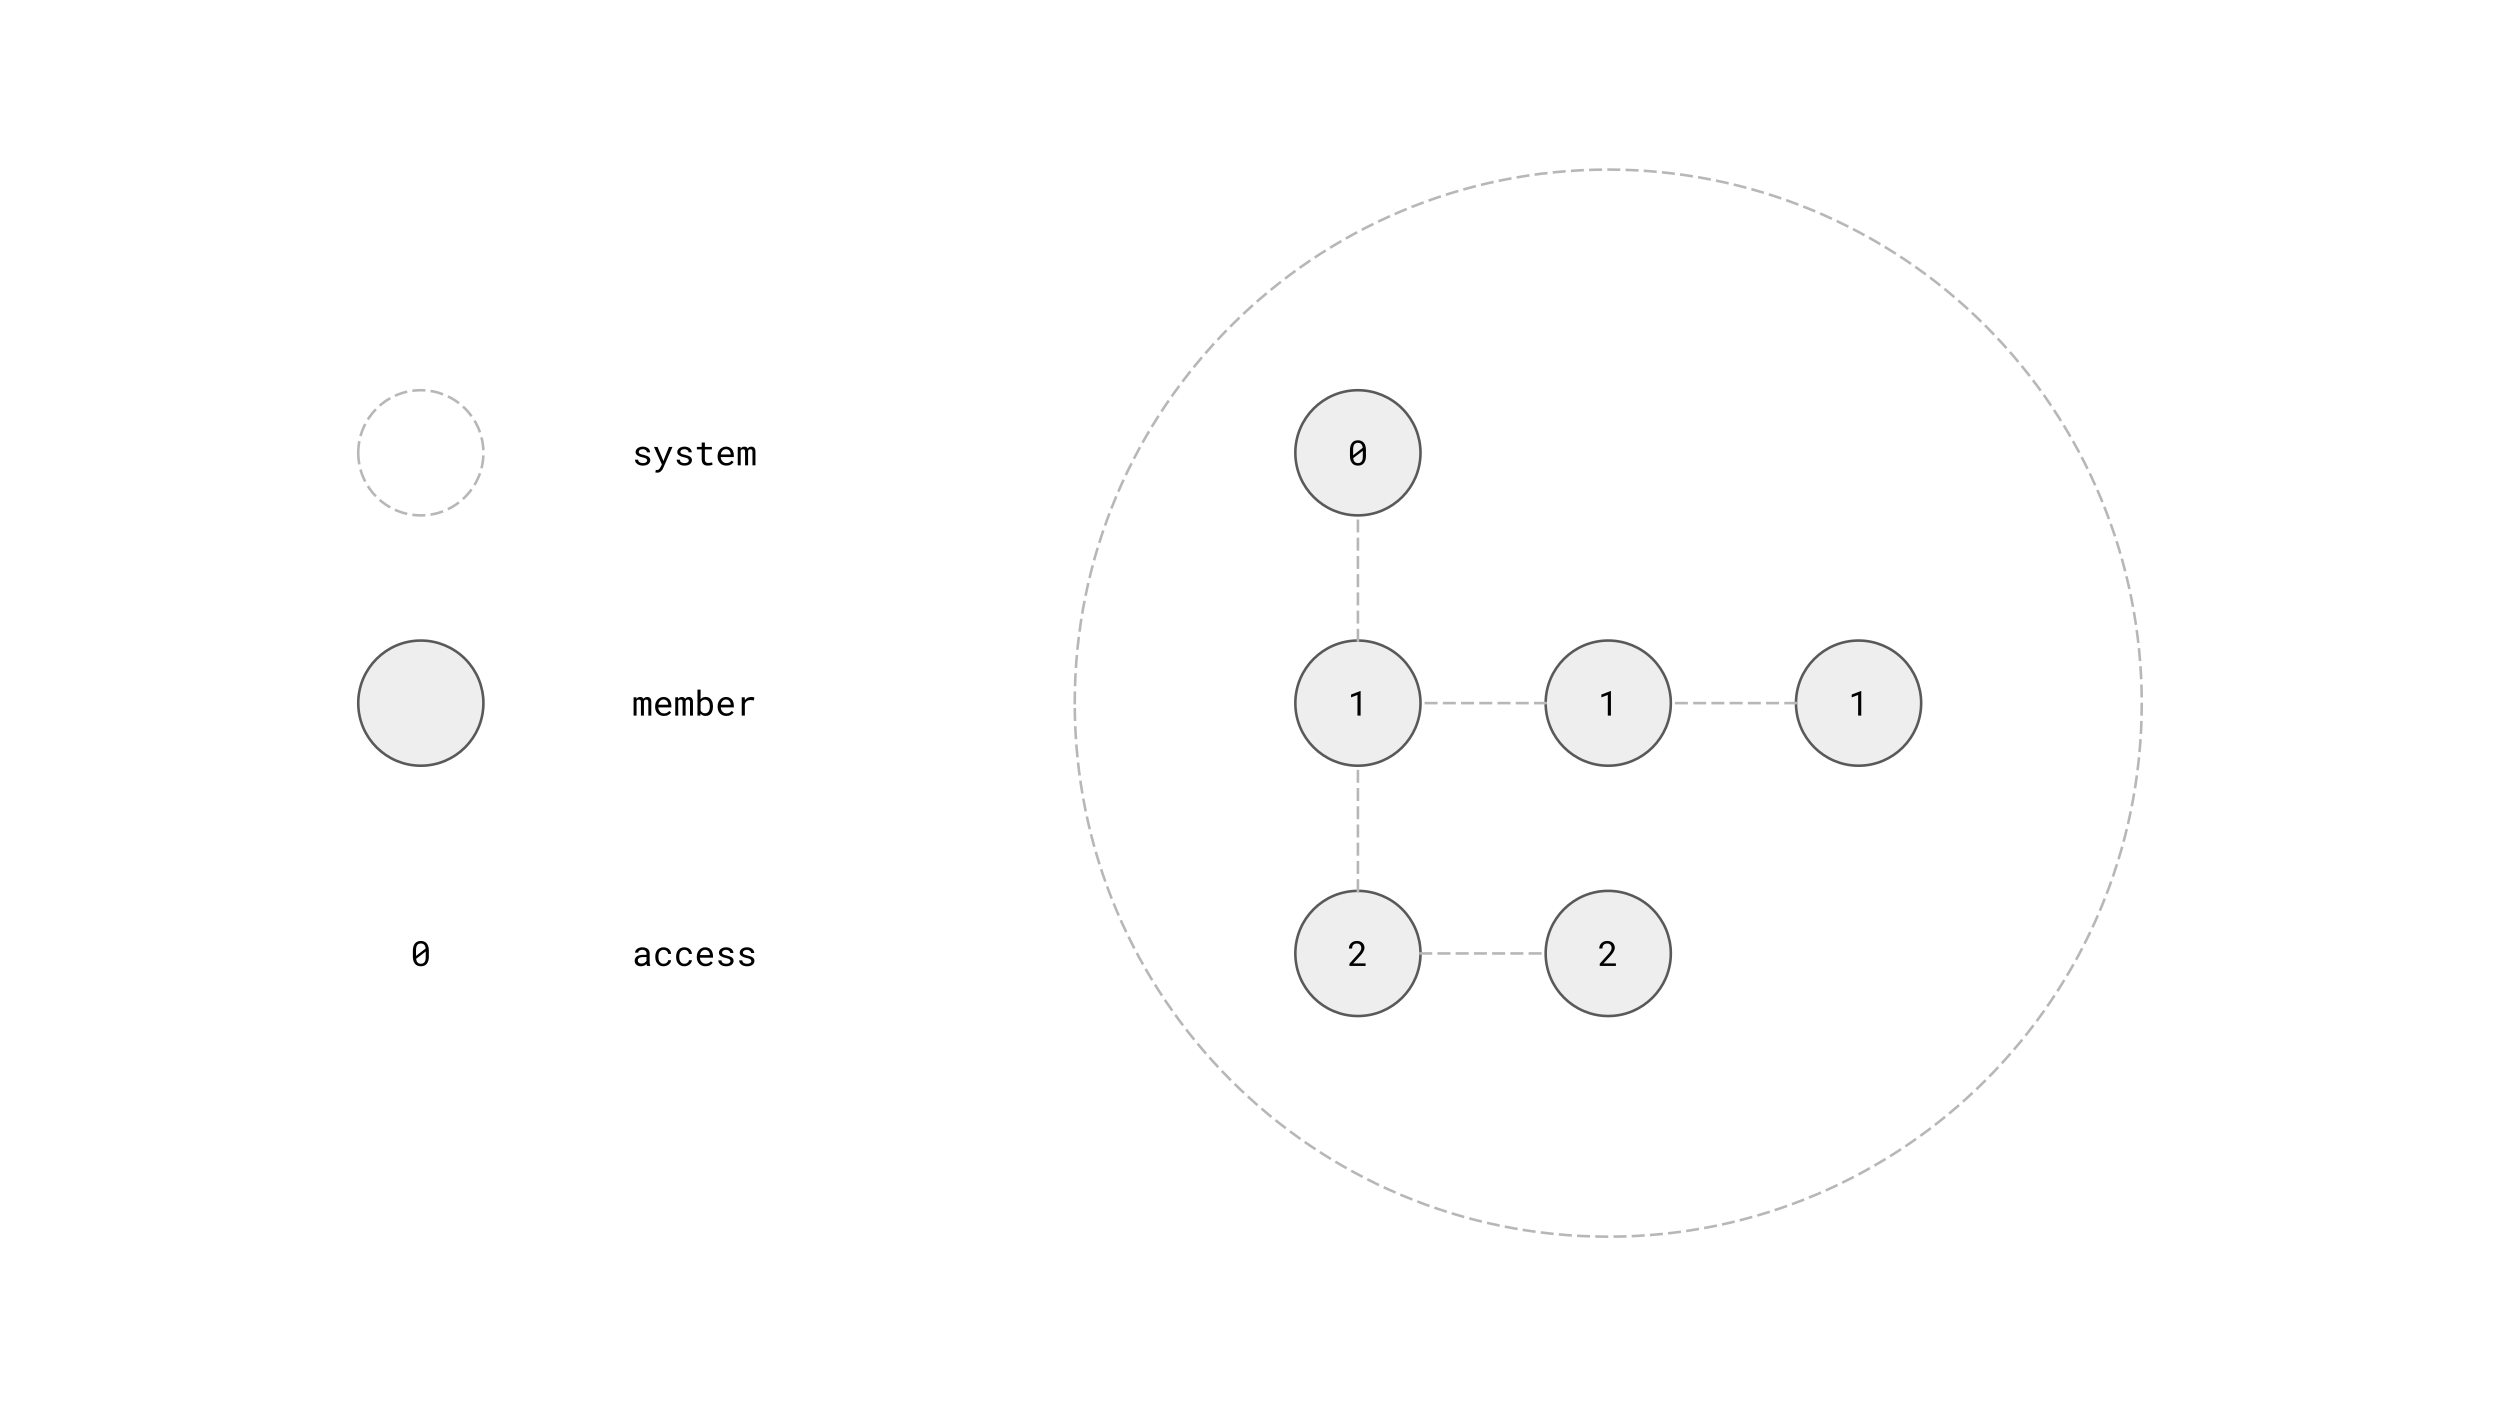 <svg version="1.1" viewBox="0.0 0.0 960.0 540.0" fill="none" stroke="none" stroke-linecap="square" stroke-miterlimit="10" xmlns:xlink="http://www.w3.org/1999/xlink" xmlns="http://www.w3.org/2000/svg"><rect x="0.0" y="0.0" width="960.0" height="540.0" fill="#808080" stroke="none"/><clipPath id="g27f220bd04c_0_0.0"><path d="m0 0l960.0 0l0 540.0l-960.0 0l0 -540.0z" clip-rule="nonzero"/></clipPath><g clip-path="url(#g27f220bd04c_0_0.0)"><path fill="#ffffff" d="m0 0l960.0 0l0 540.0l-960.0 0z" fill-rule="evenodd"/><path fill="#000000" fill-opacity="0.0" d="m412.701 270.0l0 0c0 -113.153 91.722 -204.882 204.866 -204.882l0 0c54.334 0 106.442 21.586 144.862 60.009c38.42 38.423 60.004 90.535 60.004 144.873l0 0c0 113.153 -91.722 204.882 -204.866 204.882l0 0c-113.144 0 -204.866 -91.729 -204.866 -204.882z" fill-rule="evenodd"/><path stroke="#b7b7b7" stroke-width="1.0" stroke-linejoin="round" stroke-linecap="butt" stroke-dasharray="4.0,3.0" d="m412.701 270.0l0 0c0 -113.153 91.722 -204.882 204.866 -204.882l0 0c54.334 0 106.442 21.586 144.862 60.009c38.42 38.423 60.004 90.535 60.004 144.873l0 0c0 113.153 -91.722 204.882 -204.866 204.882l0 0c-113.144 0 -204.866 -91.729 -204.866 -204.882z" fill-rule="evenodd"/><path fill="#eeeeee" d="m497.409 173.874l0 0c0 -13.272 10.759 -24.031 24.031 -24.031l0 0c6.374 0 12.486 2.532 16.993 7.039c4.507 4.507 7.039 10.619 7.039 16.993l0 0c0 13.272 -10.759 24.032 -24.031 24.032l0 0c-13.272 0 -24.031 -10.759 -24.031 -24.032z" fill-rule="evenodd"/><path stroke="#595959" stroke-width="1.0" stroke-linejoin="round" stroke-linecap="butt" d="m497.409 173.874l0 0c0 -13.272 10.759 -24.031 24.031 -24.031l0 0c6.374 0 12.486 2.532 16.993 7.039c4.507 4.507 7.039 10.619 7.039 16.993l0 0c0 13.272 -10.759 24.032 -24.031 24.032l0 0c-13.272 0 -24.031 -10.759 -24.031 -24.032z" fill-rule="evenodd"/><path fill="#000000" d="m524.52 175.049l0 -2.219q0 -0.906 -0.203 -1.594q-0.203 -0.703 -0.594 -1.188q-0.406 -0.484 -0.984 -0.734q-0.562 -0.25 -1.281 -0.25q-0.734 0 -1.312 0.25q-0.562 0.25 -0.953 0.734q-0.391 0.484 -0.609 1.188q-0.203 0.688 -0.203 1.594l0 2.219q0 0.906 0.203 1.609q0.219 0.688 0.609 1.172q0.406 0.484 0.969 0.734q0.578 0.234 1.297 0.234q0.734 0 1.297 -0.234q0.578 -0.25 0.969 -0.734q0.391 -0.484 0.594 -1.172q0.203 -0.703 0.203 -1.609zm-4.922 -0.234q0 -0.172 0 -0.328q0 -0.172 0 -0.328l0 -1.594q0 -0.672 0.125 -1.172q0.141 -0.5 0.406 -0.828q0.234 -0.25 0.562 -0.375q0.328 -0.141 0.766 -0.141q0.422 0 0.734 0.125q0.328 0.125 0.547 0.375q0.234 0.234 0.359 0.594q0.141 0.359 0.188 0.828l-3.688 2.844zm3.719 0.484q0 0.703 -0.141 1.219q-0.141 0.516 -0.438 0.828q-0.234 0.234 -0.547 0.359q-0.312 0.125 -0.734 0.125q-0.391 0 -0.703 -0.109q-0.312 -0.125 -0.531 -0.344q-0.234 -0.234 -0.391 -0.594q-0.141 -0.359 -0.203 -0.844l3.688 -2.812q0 0.188 0 0.469q0 0.266 0 0.359l0 1.344z" fill-rule="nonzero"/><path fill="#eeeeee" d="m593.535 270.0l0 0c0 -13.272 10.759 -24.031 24.031 -24.031l0 0c6.374 0 12.486 2.532 16.993 7.039c4.507 4.507 7.039 10.619 7.039 16.993l0 0c0 13.272 -10.759 24.031 -24.031 24.031l0 0c-13.272 0 -24.031 -10.759 -24.031 -24.031z" fill-rule="evenodd"/><path stroke="#595959" stroke-width="1.0" stroke-linejoin="round" stroke-linecap="butt" d="m593.535 270.0l0 0c0 -13.272 10.759 -24.031 24.031 -24.031l0 0c6.374 0 12.486 2.532 16.993 7.039c4.507 4.507 7.039 10.619 7.039 16.993l0 0c0 13.272 -10.759 24.031 -24.031 24.031l0 0c-13.272 0 -24.031 -10.759 -24.031 -24.031z" fill-rule="evenodd"/><path fill="#000000" d="m618.599 274.8l0 -9.469l-0.094 0l-3.578 1.375l0 1.094l2.469 -0.938l0 7.938l1.203 0z" fill-rule="nonzero"/><path fill="#eeeeee" d="m497.409 270.0l0 0c0 -13.272 10.759 -24.031 24.031 -24.031l0 0c6.374 0 12.486 2.532 16.993 7.039c4.507 4.507 7.039 10.619 7.039 16.993l0 0c0 13.272 -10.759 24.031 -24.031 24.031l0 0c-13.272 0 -24.031 -10.759 -24.031 -24.031z" fill-rule="evenodd"/><path stroke="#595959" stroke-width="1.0" stroke-linejoin="round" stroke-linecap="butt" d="m497.409 270.0l0 0c0 -13.272 10.759 -24.031 24.031 -24.031l0 0c6.374 0 12.486 2.532 16.993 7.039c4.507 4.507 7.039 10.619 7.039 16.993l0 0c0 13.272 -10.759 24.031 -24.031 24.031l0 0c-13.272 0 -24.031 -10.759 -24.031 -24.031z" fill-rule="evenodd"/><path fill="#000000" d="m522.473 274.8l0 -9.469l-0.094 0l-3.578 1.375l0 1.094l2.469 -0.938l0 7.938l1.203 0z" fill-rule="nonzero"/><path fill="#eeeeee" d="m497.409 366.126l0 0c0 -13.272 10.759 -24.031 24.031 -24.031l0 0c6.374 0 12.486 2.532 16.993 7.039c4.507 4.507 7.039 10.619 7.039 16.993l0 0c0 13.272 -10.759 24.031 -24.031 24.031l0 0c-13.272 0 -24.031 -10.759 -24.031 -24.031z" fill-rule="evenodd"/><path stroke="#595959" stroke-width="1.0" stroke-linejoin="round" stroke-linecap="butt" d="m497.409 366.126l0 0c0 -13.272 10.759 -24.031 24.031 -24.031l0 0c6.374 0 12.486 2.532 16.993 7.039c4.507 4.507 7.039 10.619 7.039 16.993l0 0c0 13.272 -10.759 24.031 -24.031 24.031l0 0c-13.272 0 -24.031 -10.759 -24.031 -24.031z" fill-rule="evenodd"/><path fill="#000000" d="m524.379 370.926l0 -0.984l-4.75 0l2.547 -2.75q0.359 -0.391 0.672 -0.781q0.328 -0.406 0.578 -0.812q0.234 -0.406 0.375 -0.812q0.156 -0.406 0.156 -0.828q0 -0.578 -0.203 -1.047q-0.203 -0.484 -0.578 -0.844q-0.359 -0.344 -0.906 -0.547q-0.531 -0.203 -1.203 -0.203q-0.734 0 -1.312 0.234q-0.562 0.234 -0.953 0.641q-0.391 0.391 -0.609 0.922q-0.203 0.531 -0.203 1.125l1.219 0q0 -0.438 0.109 -0.797q0.109 -0.359 0.344 -0.609q0.234 -0.25 0.578 -0.375q0.359 -0.141 0.828 -0.141q0.391 0 0.703 0.141q0.312 0.125 0.531 0.344q0.203 0.234 0.312 0.547q0.125 0.297 0.125 0.656q0 0.281 -0.078 0.562q-0.062 0.266 -0.234 0.562q-0.172 0.297 -0.453 0.656q-0.281 0.359 -0.688 0.828l-3.109 3.453l0 0.859l6.203 0z" fill-rule="nonzero"/><path fill="#eeeeee" d="m593.535 366.126l0 0c0 -13.272 10.759 -24.031 24.031 -24.031l0 0c6.374 0 12.486 2.532 16.993 7.039c4.507 4.507 7.039 10.619 7.039 16.993l0 0c0 13.272 -10.759 24.031 -24.031 24.031l0 0c-13.272 0 -24.031 -10.759 -24.031 -24.031z" fill-rule="evenodd"/><path stroke="#595959" stroke-width="1.0" stroke-linejoin="round" stroke-linecap="butt" d="m593.535 366.126l0 0c0 -13.272 10.759 -24.031 24.031 -24.031l0 0c6.374 0 12.486 2.532 16.993 7.039c4.507 4.507 7.039 10.619 7.039 16.993l0 0c0 13.272 -10.759 24.031 -24.031 24.031l0 0c-13.272 0 -24.031 -10.759 -24.031 -24.031z" fill-rule="evenodd"/><path fill="#000000" d="m620.505 370.926l0 -0.984l-4.75 0l2.547 -2.75q0.359 -0.391 0.672 -0.781q0.328 -0.406 0.578 -0.812q0.234 -0.406 0.375 -0.812q0.156 -0.406 0.156 -0.828q0 -0.578 -0.203 -1.047q-0.203 -0.484 -0.578 -0.844q-0.359 -0.344 -0.906 -0.547q-0.531 -0.203 -1.203 -0.203q-0.734 0 -1.312 0.234q-0.562 0.234 -0.953 0.641q-0.391 0.391 -0.609 0.922q-0.203 0.531 -0.203 1.125l1.219 0q0 -0.438 0.109 -0.797q0.109 -0.359 0.344 -0.609q0.234 -0.25 0.578 -0.375q0.359 -0.141 0.828 -0.141q0.391 0 0.703 0.141q0.312 0.125 0.531 0.344q0.203 0.234 0.312 0.547q0.125 0.297 0.125 0.656q0 0.281 -0.078 0.562q-0.062 0.266 -0.234 0.562q-0.172 0.297 -0.453 0.656q-0.281 0.359 -0.688 0.828l-3.109 3.453l0 0.859l6.203 0z" fill-rule="nonzero"/><path fill="#eeeeee" d="m689.661 270.0l0 0c0 -13.272 10.759 -24.031 24.031 -24.031l0 0c6.374 0 12.486 2.532 16.993 7.039c4.507 4.507 7.039 10.619 7.039 16.993l0 0c0 13.272 -10.759 24.031 -24.031 24.031l0 0c-13.272 0 -24.031 -10.759 -24.031 -24.031z" fill-rule="evenodd"/><path stroke="#595959" stroke-width="1.0" stroke-linejoin="round" stroke-linecap="butt" d="m689.661 270.0l0 0c0 -13.272 10.759 -24.031 24.031 -24.031l0 0c6.374 0 12.486 2.532 16.993 7.039c4.507 4.507 7.039 10.619 7.039 16.993l0 0c0 13.272 -10.759 24.031 -24.031 24.031l0 0c-13.272 0 -24.031 -10.759 -24.031 -24.031z" fill-rule="evenodd"/><path fill="#000000" d="m714.725 274.8l0 -9.469l-0.094 0l-3.578 1.375l0 1.094l2.469 -0.938l0 7.938l1.203 0z" fill-rule="nonzero"/><path fill="#000000" fill-opacity="0.0" d="m689.661 270.0l-48.063 0" fill-rule="evenodd"/><path stroke="#b7b7b7" stroke-width="1.0" stroke-linejoin="round" stroke-linecap="butt" stroke-dasharray="4.0,3.0" d="m689.661 270.0l-48.063 0" fill-rule="evenodd"/><path fill="#000000" fill-opacity="0.0" d="m593.535 270.0l-48.063 0" fill-rule="evenodd"/><path stroke="#b7b7b7" stroke-width="1.0" stroke-linejoin="round" stroke-linecap="butt" stroke-dasharray="4.0,3.0" d="m593.535 270.0l-48.063 0" fill-rule="evenodd"/><path fill="#000000" fill-opacity="0.0" d="m545.472 366.126l48.063 0" fill-rule="evenodd"/><path stroke="#b7b7b7" stroke-width="1.0" stroke-linejoin="round" stroke-linecap="butt" stroke-dasharray="4.0,3.0" d="m545.472 366.126l48.063 0" fill-rule="evenodd"/><path fill="#000000" fill-opacity="0.0" d="m521.441 342.094l0 -48.063" fill-rule="evenodd"/><path stroke="#b7b7b7" stroke-width="1.0" stroke-linejoin="round" stroke-linecap="butt" stroke-dasharray="4.0,3.0" d="m521.441 342.094l0 -48.063" fill-rule="evenodd"/><path fill="#000000" fill-opacity="0.0" d="m521.441 245.969l0 -48.063" fill-rule="evenodd"/><path stroke="#b7b7b7" stroke-width="1.0" stroke-linejoin="round" stroke-linecap="butt" stroke-dasharray="4.0,3.0" d="m521.441 245.969l0 -48.063" fill-rule="evenodd"/><path fill="#000000" fill-opacity="0.0" d="m137.567 173.874l0 0c0 -13.272 10.759 -24.031 24.031 -24.031l0 0c6.374 0 12.486 2.532 16.993 7.039c4.507 4.507 7.039 10.619 7.039 16.993l0 0c0 13.272 -10.759 24.032 -24.032 24.032l0 0c-13.272 0 -24.031 -10.759 -24.031 -24.032z" fill-rule="evenodd"/><path stroke="#b7b7b7" stroke-width="1.0" stroke-linejoin="round" stroke-linecap="butt" stroke-dasharray="4.0,3.0" d="m137.567 173.874l0 0c0 -13.272 10.759 -24.031 24.031 -24.031l0 0c6.374 0 12.486 2.532 16.993 7.039c4.507 4.507 7.039 10.619 7.039 16.993l0 0c0 13.272 -10.759 24.032 -24.032 24.032l0 0c-13.272 0 -24.031 -10.759 -24.031 -24.032z" fill-rule="evenodd"/><path fill="#eeeeee" d="m137.567 270.0l0 0c0 -13.272 10.759 -24.031 24.031 -24.031l0 0c6.374 0 12.486 2.532 16.993 7.039c4.507 4.507 7.039 10.619 7.039 16.993l0 0c0 13.272 -10.759 24.031 -24.032 24.031l0 0c-13.272 0 -24.031 -10.759 -24.031 -24.031z" fill-rule="evenodd"/><path stroke="#595959" stroke-width="1.0" stroke-linejoin="round" stroke-linecap="butt" d="m137.567 270.0l0 0c0 -13.272 10.759 -24.031 24.031 -24.031l0 0c6.374 0 12.486 2.532 16.993 7.039c4.507 4.507 7.039 10.619 7.039 16.993l0 0c0 13.272 -10.759 24.031 -24.032 24.031l0 0c-13.272 0 -24.031 -10.759 -24.031 -24.031z" fill-rule="evenodd"/><path fill="#000000" fill-opacity="0.0" d="m137.567 366.126l0 0c0 -13.272 10.759 -24.031 24.031 -24.031l0 0c6.374 0 12.486 2.532 16.993 7.039c4.507 4.507 7.039 10.619 7.039 16.993l0 0c0 13.272 -10.759 24.031 -24.032 24.031l0 0c-13.272 0 -24.031 -10.759 -24.031 -24.031z" fill-rule="evenodd"/><path fill="#000000" d="m164.677 367.301l0 -2.219q0 -0.906 -0.203 -1.594q-0.203 -0.703 -0.594 -1.188q-0.406 -0.484 -0.984 -0.734q-0.562 -0.25 -1.281 -0.25q-0.734 0 -1.312 0.25q-0.562 0.25 -0.953 0.734q-0.391 0.484 -0.609 1.188q-0.203 0.688 -0.203 1.594l0 2.219q0 0.906 0.203 1.609q0.219 0.688 0.609 1.172q0.406 0.484 0.969 0.734q0.578 0.234 1.297 0.234q0.734 0 1.297 -0.234q0.578 -0.25 0.969 -0.734q0.391 -0.484 0.594 -1.172q0.203 -0.703 0.203 -1.609zm-4.922 -0.234q0 -0.172 0 -0.328q0 -0.172 0 -0.328l0 -1.594q0 -0.672 0.125 -1.172q0.141 -0.5 0.406 -0.828q0.234 -0.25 0.562 -0.375q0.328 -0.141 0.766 -0.141q0.422 0 0.734 0.125q0.328 0.125 0.547 0.375q0.234 0.234 0.359 0.594q0.141 0.359 0.188 0.828l-3.688 2.844zm3.719 0.484q0 0.703 -0.141 1.219q-0.141 0.516 -0.438 0.828q-0.234 0.234 -0.547 0.359q-0.312 0.125 -0.734 0.125q-0.391 0 -0.703 -0.109q-0.312 -0.125 -0.531 -0.344q-0.234 -0.234 -0.391 -0.594q-0.141 -0.359 -0.203 -0.844l3.688 -2.812q0 0.188 0 0.469q0 0.266 0 0.359l0 1.344z" fill-rule="nonzero"/><path fill="#000000" fill-opacity="0.0" d="m233.693 149.843l96.126 0l0 48.063l-96.126 0z" fill-rule="evenodd"/><path fill="#000000" d="m248.505 176.799q0 0.172 -0.062 0.328q-0.062 0.141 -0.188 0.266q-0.203 0.203 -0.562 0.328q-0.359 0.109 -0.844 0.109q-0.297 0 -0.609 -0.062q-0.312 -0.062 -0.578 -0.219q-0.25 -0.156 -0.422 -0.406q-0.172 -0.266 -0.203 -0.641l-1.203 0q0 0.453 0.203 0.875q0.203 0.406 0.594 0.719q0.391 0.328 0.938 0.516q0.562 0.188 1.281 0.188q0.625 0 1.156 -0.141q0.531 -0.156 0.906 -0.422q0.375 -0.281 0.578 -0.656q0.219 -0.391 0.219 -0.859q0 -0.438 -0.188 -0.766q-0.188 -0.328 -0.531 -0.594q-0.359 -0.234 -0.875 -0.406q-0.516 -0.188 -1.156 -0.328q-0.5 -0.094 -0.828 -0.203q-0.312 -0.109 -0.5 -0.234q-0.203 -0.125 -0.281 -0.281q-0.078 -0.172 -0.078 -0.375q0 -0.203 0.094 -0.391q0.109 -0.203 0.297 -0.344q0.188 -0.141 0.469 -0.219q0.297 -0.094 0.688 -0.094q0.375 0 0.672 0.109q0.297 0.109 0.5 0.266q0.203 0.172 0.312 0.391q0.125 0.219 0.125 0.453l1.203 0q0 -0.469 -0.203 -0.859q-0.188 -0.406 -0.547 -0.703q-0.375 -0.297 -0.891 -0.469q-0.516 -0.172 -1.172 -0.172q-0.609 0 -1.109 0.172q-0.5 0.156 -0.875 0.438q-0.359 0.281 -0.562 0.656q-0.203 0.375 -0.203 0.797q0 0.438 0.188 0.766q0.203 0.328 0.562 0.562q0.359 0.25 0.844 0.438q0.5 0.172 1.109 0.297q0.5 0.094 0.828 0.219q0.328 0.109 0.531 0.25q0.203 0.156 0.281 0.328q0.094 0.172 0.094 0.375zm3.889 4.719q0.469 0 0.828 -0.172q0.375 -0.172 0.641 -0.438q0.281 -0.266 0.469 -0.578q0.188 -0.297 0.312 -0.562l3.578 -8.141l-1.344 0l-1.828 4.578l-0.328 0.828l-0.312 -0.859l-1.922 -4.547l-1.359 0l3.031 6.719l-0.469 0.938q-0.078 0.125 -0.188 0.328q-0.109 0.203 -0.266 0.391q-0.172 0.188 -0.375 0.328q-0.203 0.141 -0.453 0.141q-0.078 0 -0.25 -0.016q-0.156 -0.016 -0.312 -0.031l-0.203 0.984q0.125 0.031 0.344 0.062q0.234 0.047 0.406 0.047zm12.108 -4.719q0 0.172 -0.062 0.328q-0.062 0.141 -0.188 0.266q-0.203 0.203 -0.562 0.328q-0.359 0.109 -0.844 0.109q-0.297 0 -0.609 -0.062q-0.312 -0.062 -0.578 -0.219q-0.25 -0.156 -0.422 -0.406q-0.172 -0.266 -0.203 -0.641l-1.203 0q0 0.453 0.203 0.875q0.203 0.406 0.594 0.719q0.391 0.328 0.938 0.516q0.562 0.188 1.281 0.188q0.625 0 1.156 -0.141q0.531 -0.156 0.906 -0.422q0.375 -0.281 0.578 -0.656q0.219 -0.391 0.219 -0.859q0 -0.438 -0.188 -0.766q-0.188 -0.328 -0.531 -0.594q-0.359 -0.234 -0.875 -0.406q-0.516 -0.188 -1.156 -0.328q-0.5 -0.094 -0.828 -0.203q-0.312 -0.109 -0.5 -0.234q-0.203 -0.125 -0.281 -0.281q-0.078 -0.172 -0.078 -0.375q0 -0.203 0.094 -0.391q0.109 -0.203 0.297 -0.344q0.188 -0.141 0.469 -0.219q0.297 -0.094 0.688 -0.094q0.375 0 0.672 0.109q0.297 0.109 0.5 0.266q0.203 0.172 0.312 0.391q0.125 0.219 0.125 0.453l1.203 0q0 -0.469 -0.203 -0.859q-0.188 -0.406 -0.547 -0.703q-0.375 -0.297 -0.891 -0.469q-0.516 -0.172 -1.172 -0.172q-0.609 0 -1.109 0.172q-0.5 0.156 -0.875 0.438q-0.359 0.281 -0.562 0.656q-0.203 0.375 -0.203 0.797q0 0.438 0.188 0.766q0.203 0.328 0.562 0.562q0.359 0.25 0.844 0.438q0.5 0.172 1.109 0.297q0.5 0.094 0.828 0.219q0.328 0.109 0.531 0.25q0.203 0.156 0.281 0.328q0.094 0.172 0.094 0.375zm6.17 -6.875l-1.219 0l0 1.703l-1.844 0l0 0.938l1.844 0l0 3.828q0 0.641 0.172 1.109q0.188 0.453 0.484 0.75q0.297 0.281 0.703 0.422q0.406 0.125 0.875 0.125q0.281 0 0.562 -0.031q0.281 -0.016 0.531 -0.062q0.266 -0.047 0.469 -0.109q0.219 -0.078 0.375 -0.172l-0.172 -0.844q-0.109 0.016 -0.281 0.062q-0.172 0.031 -0.375 0.062q-0.203 0.031 -0.406 0.062q-0.203 0.016 -0.406 0.016q-0.266 0 -0.5 -0.062q-0.234 -0.062 -0.422 -0.234q-0.188 -0.156 -0.297 -0.422q-0.094 -0.266 -0.094 -0.672l0 -3.828l2.688 0l0 -0.938l-2.688 0l0 -1.703zm8.264 8.875q1.016 0 1.719 -0.406q0.703 -0.422 1.047 -0.953l-0.734 -0.562q-0.328 0.422 -0.828 0.688q-0.5 0.25 -1.141 0.25q-0.5 0 -0.906 -0.172q-0.391 -0.188 -0.672 -0.5q-0.281 -0.297 -0.453 -0.688q-0.156 -0.391 -0.203 -0.906l0 -0.047l5.031 0l0 -0.547q0 -0.734 -0.188 -1.359q-0.188 -0.641 -0.562 -1.109q-0.375 -0.453 -0.953 -0.719q-0.562 -0.266 -1.312 -0.266q-0.609 0 -1.188 0.25q-0.578 0.25 -1.031 0.703q-0.453 0.469 -0.734 1.141q-0.266 0.672 -0.266 1.531l0 0.266q0 0.75 0.25 1.375q0.25 0.625 0.688 1.078q0.453 0.453 1.062 0.703q0.625 0.25 1.375 0.25zm-0.156 -6.312q0.453 0 0.781 0.172q0.344 0.172 0.562 0.438q0.219 0.281 0.344 0.656q0.125 0.375 0.125 0.703l0 0.047l-3.781 0q0.062 -0.484 0.234 -0.859q0.188 -0.375 0.453 -0.625q0.266 -0.266 0.578 -0.391q0.328 -0.141 0.703 -0.141zm5.592 -0.859l-1.078 0l0 7.047l1.141 0l0 -5.609q0.047 -0.094 0.094 -0.188q0.062 -0.094 0.156 -0.172q0.109 -0.078 0.266 -0.125q0.156 -0.062 0.375 -0.062q0.203 0 0.344 0.062q0.141 0.047 0.25 0.141q0.094 0.109 0.141 0.281q0.047 0.172 0.047 0.391l0 5.281l1.156 0l0 -5.266q0 -0.047 0 -0.078q0 -0.031 0 -0.062q0.016 -0.156 0.078 -0.281q0.062 -0.141 0.156 -0.25q0.109 -0.094 0.266 -0.156q0.156 -0.062 0.375 -0.062q0.203 0 0.344 0.062q0.156 0.047 0.266 0.156q0.094 0.109 0.141 0.281q0.062 0.156 0.062 0.391l0 5.266l1.141 0l0 -5.266q0 -0.5 -0.125 -0.875q-0.109 -0.375 -0.328 -0.609q-0.203 -0.203 -0.5 -0.312q-0.297 -0.109 -0.656 -0.109q-0.266 0 -0.5 0.078q-0.219 0.062 -0.391 0.172q-0.156 0.094 -0.281 0.234q-0.109 0.125 -0.203 0.266q-0.078 -0.156 -0.188 -0.281q-0.094 -0.141 -0.219 -0.234q-0.156 -0.109 -0.391 -0.172q-0.219 -0.062 -0.5 -0.062q-0.5 0 -0.844 0.219q-0.344 0.203 -0.562 0.578l-0.031 -0.672z" fill-rule="nonzero"/><path fill="#000000" fill-opacity="0.0" d="m233.693 245.969l96.126 0l0 48.063l-96.126 0z" fill-rule="evenodd"/><path fill="#000000" d="m244.38 267.753l-1.078 0l0 7.047l1.141 0l0 -5.609q0.047 -0.094 0.094 -0.188q0.062 -0.094 0.156 -0.172q0.109 -0.078 0.266 -0.125q0.156 -0.062 0.375 -0.062q0.203 0 0.344 0.062q0.141 0.047 0.25 0.141q0.094 0.109 0.141 0.281q0.047 0.172 0.047 0.391l0 5.281l1.156 0l0 -5.266q0 -0.047 0 -0.078q0 -0.031 0 -0.062q0.016 -0.156 0.078 -0.281q0.062 -0.141 0.156 -0.25q0.109 -0.094 0.266 -0.156q0.156 -0.062 0.375 -0.062q0.203 0 0.344 0.062q0.156 0.047 0.266 0.156q0.094 0.109 0.141 0.281q0.062 0.156 0.062 0.391l0 5.266l1.141 0l0 -5.266q0 -0.5 -0.125 -0.875q-0.109 -0.375 -0.328 -0.609q-0.203 -0.203 -0.5 -0.312q-0.297 -0.109 -0.656 -0.109q-0.266 0 -0.5 0.078q-0.219 0.062 -0.391 0.172q-0.156 0.094 -0.281 0.234q-0.109 0.125 -0.203 0.266q-0.078 -0.156 -0.188 -0.281q-0.094 -0.141 -0.219 -0.234q-0.156 -0.109 -0.391 -0.172q-0.219 -0.062 -0.5 -0.062q-0.5 0 -0.844 0.219q-0.344 0.203 -0.562 0.578l-0.031 -0.672zm10.561 7.172q1.016 0 1.719 -0.406q0.703 -0.422 1.047 -0.953l-0.734 -0.562q-0.328 0.422 -0.828 0.688q-0.5 0.25 -1.141 0.25q-0.5 0 -0.906 -0.172q-0.391 -0.188 -0.672 -0.5q-0.281 -0.297 -0.453 -0.688q-0.156 -0.391 -0.203 -0.906l0 -0.047l5.031 0l0 -0.547q0 -0.734 -0.188 -1.359q-0.188 -0.641 -0.562 -1.109q-0.375 -0.453 -0.953 -0.719q-0.562 -0.266 -1.312 -0.266q-0.609 0 -1.188 0.25q-0.578 0.25 -1.031 0.703q-0.453 0.469 -0.734 1.141q-0.266 0.672 -0.266 1.531l0 0.266q0 0.75 0.25 1.375q0.25 0.625 0.688 1.078q0.453 0.453 1.062 0.703q0.625 0.25 1.375 0.25zm-0.156 -6.312q0.453 0 0.781 0.172q0.344 0.172 0.562 0.438q0.219 0.281 0.344 0.656q0.125 0.375 0.125 0.703l0 0.047l-3.781 0q0.062 -0.484 0.234 -0.859q0.188 -0.375 0.453 -0.625q0.266 -0.266 0.578 -0.391q0.328 -0.141 0.703 -0.141zm5.592 -0.859l-1.078 0l0 7.047l1.141 0l0 -5.609q0.047 -0.094 0.094 -0.188q0.062 -0.094 0.156 -0.172q0.109 -0.078 0.266 -0.125q0.156 -0.062 0.375 -0.062q0.203 0 0.344 0.062q0.141 0.047 0.25 0.141q0.094 0.109 0.141 0.281q0.047 0.172 0.047 0.391l0 5.281l1.156 0l0 -5.266q0 -0.047 0 -0.078q0 -0.031 0 -0.062q0.016 -0.156 0.078 -0.281q0.062 -0.141 0.156 -0.25q0.109 -0.094 0.266 -0.156q0.156 -0.062 0.375 -0.062q0.203 0 0.344 0.062q0.156 0.047 0.266 0.156q0.094 0.109 0.141 0.281q0.062 0.156 0.062 0.391l0 5.266l1.141 0l0 -5.266q0 -0.5 -0.125 -0.875q-0.109 -0.375 -0.328 -0.609q-0.203 -0.203 -0.5 -0.312q-0.297 -0.109 -0.656 -0.109q-0.266 0 -0.5 0.078q-0.219 0.062 -0.391 0.172q-0.156 0.094 -0.281 0.234q-0.109 0.125 -0.203 0.266q-0.078 -0.156 -0.188 -0.281q-0.094 -0.141 -0.219 -0.234q-0.156 -0.109 -0.391 -0.172q-0.219 -0.062 -0.5 -0.062q-0.5 0 -0.844 0.219q-0.344 0.203 -0.562 0.578l-0.031 -0.672zm13.404 3.609l0 -0.141q0 -0.547 -0.094 -1.047q-0.078 -0.5 -0.266 -0.906q-0.156 -0.375 -0.391 -0.672q-0.219 -0.297 -0.5 -0.5q-0.312 -0.219 -0.703 -0.344q-0.375 -0.125 -0.828 -0.125q-0.359 0 -0.672 0.078q-0.312 0.062 -0.578 0.203q-0.203 0.109 -0.391 0.266q-0.172 0.156 -0.328 0.344l0 -3.719l-1.203 0l0 10.0l1.109 0l0.047 -0.797q0.125 0.141 0.25 0.266q0.141 0.125 0.281 0.234q0.297 0.203 0.672 0.312q0.375 0.109 0.828 0.109q0.391 0 0.734 -0.094q0.344 -0.094 0.625 -0.266q0.406 -0.266 0.688 -0.641q0.281 -0.391 0.453 -0.875q0.141 -0.375 0.203 -0.797q0.062 -0.438 0.062 -0.891zm-1.203 -0.141l0 0.141q0 0.312 -0.047 0.609q-0.031 0.297 -0.109 0.562q-0.109 0.344 -0.281 0.625q-0.172 0.281 -0.438 0.453q-0.188 0.141 -0.438 0.219q-0.25 0.078 -0.547 0.078q-0.312 0 -0.578 -0.078q-0.25 -0.078 -0.469 -0.234q-0.203 -0.156 -0.375 -0.344q-0.156 -0.203 -0.266 -0.438l0 -3.078q0.109 -0.234 0.266 -0.422q0.156 -0.203 0.375 -0.359q0.203 -0.141 0.453 -0.219q0.266 -0.094 0.578 -0.094q0.281 0 0.516 0.078q0.234 0.062 0.422 0.172q0.281 0.172 0.469 0.453q0.188 0.281 0.312 0.625q0.078 0.281 0.109 0.609q0.047 0.312 0.047 0.641zm6.358 3.703q1.016 0 1.719 -0.406q0.703 -0.422 1.047 -0.953l-0.734 -0.562q-0.328 0.422 -0.828 0.688q-0.5 0.25 -1.141 0.25q-0.5 0 -0.906 -0.172q-0.391 -0.188 -0.672 -0.5q-0.281 -0.297 -0.453 -0.688q-0.156 -0.391 -0.203 -0.906l0 -0.047l5.031 0l0 -0.547q0 -0.734 -0.188 -1.359q-0.188 -0.641 -0.562 -1.109q-0.375 -0.453 -0.953 -0.719q-0.562 -0.266 -1.312 -0.266q-0.609 0 -1.188 0.25q-0.578 0.25 -1.031 0.703q-0.453 0.469 -0.734 1.141q-0.266 0.672 -0.266 1.531l0 0.266q0 0.75 0.25 1.375q0.25 0.625 0.688 1.078q0.453 0.453 1.062 0.703q0.625 0.25 1.375 0.25zm-0.156 -6.312q0.453 0 0.781 0.172q0.344 0.172 0.562 0.438q0.219 0.281 0.344 0.656q0.125 0.375 0.125 0.703l0 0.047l-3.781 0q0.062 -0.484 0.234 -0.859q0.188 -0.375 0.453 -0.625q0.266 -0.266 0.578 -0.391q0.328 -0.141 0.703 -0.141zm9.654 -0.984q-0.766 0 -1.375 0.344q-0.594 0.328 -1.031 0.906l0 -0.172l-0.062 -0.953l-1.141 0l0 7.047l1.203 0l0 -4.516q0.125 -0.328 0.297 -0.594q0.188 -0.266 0.422 -0.438q0.266 -0.219 0.625 -0.312q0.359 -0.109 0.812 -0.109q0.344 0 0.656 0.031q0.312 0.031 0.656 0.109l0.172 -1.172q-0.188 -0.078 -0.547 -0.125q-0.359 -0.047 -0.688 -0.047z" fill-rule="nonzero"/><path fill="#000000" fill-opacity="0.0" d="m233.693 342.094l96.126 0l0 48.063l-96.126 0z" fill-rule="evenodd"/><path fill="#000000" d="m248.459 370.926l1.25 0l0 -0.109q-0.125 -0.281 -0.188 -0.672q-0.062 -0.406 -0.062 -0.75l0 -3.281q0 -0.594 -0.219 -1.031q-0.203 -0.438 -0.578 -0.75q-0.375 -0.281 -0.891 -0.422q-0.516 -0.156 -1.109 -0.156q-0.656 0 -1.188 0.188q-0.516 0.172 -0.875 0.469q-0.359 0.297 -0.547 0.672q-0.188 0.375 -0.203 0.75l1.219 0q0 -0.219 0.094 -0.422q0.109 -0.203 0.312 -0.359q0.188 -0.141 0.469 -0.234q0.297 -0.094 0.641 -0.094q0.391 0 0.703 0.109q0.312 0.094 0.516 0.266q0.219 0.172 0.328 0.438q0.125 0.25 0.125 0.562l0 0.562l-1.312 0q-0.734 0 -1.328 0.141q-0.594 0.141 -1.016 0.422q-0.422 0.297 -0.656 0.734q-0.234 0.438 -0.234 1.016q0 0.438 0.172 0.828q0.172 0.375 0.484 0.656q0.312 0.281 0.766 0.438q0.453 0.156 1.016 0.156q0.344 0 0.641 -0.078q0.312 -0.062 0.594 -0.188q0.266 -0.125 0.484 -0.281q0.234 -0.156 0.406 -0.344q0.031 0.219 0.062 0.422q0.047 0.203 0.125 0.344zm-2.141 -0.922q-0.344 0 -0.609 -0.078q-0.266 -0.094 -0.438 -0.266q-0.188 -0.156 -0.281 -0.375q-0.078 -0.219 -0.078 -0.484q0 -0.266 0.094 -0.484q0.109 -0.219 0.297 -0.375q0.281 -0.219 0.734 -0.328q0.469 -0.109 1.094 -0.109l1.125 0l0 1.438q-0.109 0.203 -0.297 0.391q-0.172 0.188 -0.422 0.344q-0.25 0.156 -0.562 0.25q-0.297 0.078 -0.656 0.078zm8.498 0.078q-0.562 0 -0.938 -0.219q-0.375 -0.234 -0.609 -0.594q-0.234 -0.359 -0.344 -0.812q-0.094 -0.453 -0.094 -0.922l0 -0.266q0 -0.453 0.094 -0.906q0.109 -0.453 0.344 -0.812q0.234 -0.359 0.609 -0.578q0.391 -0.234 0.938 -0.234q0.375 0 0.688 0.125q0.312 0.125 0.547 0.344q0.219 0.219 0.344 0.5q0.141 0.281 0.156 0.594l1.141 0q0 -0.531 -0.219 -1.0q-0.219 -0.469 -0.594 -0.812q-0.375 -0.344 -0.906 -0.531q-0.531 -0.203 -1.156 -0.203q-0.797 0 -1.391 0.297q-0.594 0.281 -1.0 0.75q-0.406 0.5 -0.609 1.141q-0.188 0.625 -0.188 1.328l0 0.266q0 0.703 0.188 1.344q0.203 0.641 0.609 1.109q0.406 0.5 1.0 0.781q0.594 0.281 1.391 0.281q0.562 0 1.078 -0.188q0.516 -0.188 0.922 -0.516q0.391 -0.312 0.625 -0.734q0.234 -0.438 0.25 -0.906l-1.141 0q-0.016 0.297 -0.156 0.547q-0.141 0.25 -0.391 0.422q-0.234 0.203 -0.547 0.312q-0.312 0.094 -0.641 0.094zm7.998 0q-0.562 0 -0.938 -0.219q-0.375 -0.234 -0.609 -0.594q-0.234 -0.359 -0.344 -0.812q-0.094 -0.453 -0.094 -0.922l0 -0.266q0 -0.453 0.094 -0.906q0.109 -0.453 0.344 -0.812q0.234 -0.359 0.609 -0.578q0.391 -0.234 0.938 -0.234q0.375 0 0.688 0.125q0.312 0.125 0.547 0.344q0.219 0.219 0.344 0.5q0.141 0.281 0.156 0.594l1.141 0q0 -0.531 -0.219 -1.0q-0.219 -0.469 -0.594 -0.812q-0.375 -0.344 -0.906 -0.531q-0.531 -0.203 -1.156 -0.203q-0.797 0 -1.391 0.297q-0.594 0.281 -1.0 0.75q-0.406 0.5 -0.609 1.141q-0.188 0.625 -0.188 1.328l0 0.266q0 0.703 0.188 1.344q0.203 0.641 0.609 1.109q0.406 0.5 1.0 0.781q0.594 0.281 1.391 0.281q0.562 0 1.078 -0.188q0.516 -0.188 0.922 -0.516q0.391 -0.312 0.625 -0.734q0.234 -0.438 0.25 -0.906l-1.141 0q-0.016 0.297 -0.156 0.547q-0.141 0.25 -0.391 0.422q-0.234 0.203 -0.547 0.312q-0.312 0.094 -0.641 0.094zm8.123 0.969q1.016 0 1.719 -0.406q0.703 -0.422 1.047 -0.953l-0.734 -0.562q-0.328 0.422 -0.828 0.688q-0.5 0.25 -1.141 0.25q-0.5 0 -0.906 -0.172q-0.391 -0.188 -0.672 -0.5q-0.281 -0.297 -0.453 -0.688q-0.156 -0.391 -0.203 -0.906l0 -0.047l5.031 0l0 -0.547q0 -0.734 -0.188 -1.359q-0.188 -0.641 -0.562 -1.109q-0.375 -0.453 -0.953 -0.719q-0.562 -0.266 -1.312 -0.266q-0.609 0 -1.188 0.25q-0.578 0.25 -1.031 0.703q-0.453 0.469 -0.734 1.141q-0.266 0.672 -0.266 1.531l0 0.266q0 0.75 0.25 1.375q0.25 0.625 0.688 1.078q0.453 0.453 1.062 0.703q0.625 0.25 1.375 0.25zm-0.156 -6.312q0.453 0 0.781 0.172q0.344 0.172 0.562 0.438q0.219 0.281 0.344 0.656q0.125 0.375 0.125 0.703l0 0.047l-3.781 0q0.062 -0.484 0.234 -0.859q0.188 -0.375 0.453 -0.625q0.266 -0.266 0.578 -0.391q0.328 -0.141 0.703 -0.141zm9.717 4.312q0 0.172 -0.062 0.328q-0.062 0.141 -0.188 0.266q-0.203 0.203 -0.562 0.328q-0.359 0.109 -0.844 0.109q-0.297 0 -0.609 -0.062q-0.312 -0.062 -0.578 -0.219q-0.25 -0.156 -0.422 -0.406q-0.172 -0.266 -0.203 -0.641l-1.203 0q0 0.453 0.203 0.875q0.203 0.406 0.594 0.719q0.391 0.328 0.938 0.516q0.562 0.188 1.281 0.188q0.625 0 1.156 -0.141q0.531 -0.156 0.906 -0.422q0.375 -0.281 0.578 -0.656q0.219 -0.391 0.219 -0.859q0 -0.438 -0.188 -0.766q-0.188 -0.328 -0.531 -0.594q-0.359 -0.234 -0.875 -0.406q-0.516 -0.188 -1.156 -0.328q-0.5 -0.094 -0.828 -0.203q-0.312 -0.109 -0.5 -0.234q-0.203 -0.125 -0.281 -0.281q-0.078 -0.172 -0.078 -0.375q0 -0.203 0.094 -0.391q0.109 -0.203 0.297 -0.344q0.188 -0.141 0.469 -0.219q0.297 -0.094 0.688 -0.094q0.375 0 0.672 0.109q0.297 0.109 0.5 0.266q0.203 0.172 0.312 0.391q0.125 0.219 0.125 0.453l1.203 0q0 -0.469 -0.203 -0.859q-0.188 -0.406 -0.547 -0.703q-0.375 -0.297 -0.891 -0.469q-0.516 -0.172 -1.172 -0.172q-0.609 0 -1.109 0.172q-0.5 0.156 -0.875 0.438q-0.359 0.281 -0.562 0.656q-0.203 0.375 -0.203 0.797q0 0.438 0.188 0.766q0.203 0.328 0.562 0.562q0.359 0.25 0.844 0.438q0.5 0.172 1.109 0.297q0.5 0.094 0.828 0.219q0.328 0.109 0.531 0.25q0.203 0.156 0.281 0.328q0.094 0.172 0.094 0.375zm7.998 0q0 0.172 -0.062 0.328q-0.062 0.141 -0.188 0.266q-0.203 0.203 -0.562 0.328q-0.359 0.109 -0.844 0.109q-0.297 0 -0.609 -0.062q-0.312 -0.062 -0.578 -0.219q-0.25 -0.156 -0.422 -0.406q-0.172 -0.266 -0.203 -0.641l-1.203 0q0 0.453 0.203 0.875q0.203 0.406 0.594 0.719q0.391 0.328 0.938 0.516q0.562 0.188 1.281 0.188q0.625 0 1.156 -0.141q0.531 -0.156 0.906 -0.422q0.375 -0.281 0.578 -0.656q0.219 -0.391 0.219 -0.859q0 -0.438 -0.188 -0.766q-0.188 -0.328 -0.531 -0.594q-0.359 -0.234 -0.875 -0.406q-0.516 -0.188 -1.156 -0.328q-0.5 -0.094 -0.828 -0.203q-0.312 -0.109 -0.5 -0.234q-0.203 -0.125 -0.281 -0.281q-0.078 -0.172 -0.078 -0.375q0 -0.203 0.094 -0.391q0.109 -0.203 0.297 -0.344q0.188 -0.141 0.469 -0.219q0.297 -0.094 0.688 -0.094q0.375 0 0.672 0.109q0.297 0.109 0.5 0.266q0.203 0.172 0.312 0.391q0.125 0.219 0.125 0.453l1.203 0q0 -0.469 -0.203 -0.859q-0.188 -0.406 -0.547 -0.703q-0.375 -0.297 -0.891 -0.469q-0.516 -0.172 -1.172 -0.172q-0.609 0 -1.109 0.172q-0.5 0.156 -0.875 0.438q-0.359 0.281 -0.562 0.656q-0.203 0.375 -0.203 0.797q0 0.438 0.188 0.766q0.203 0.328 0.562 0.562q0.359 0.25 0.844 0.438q0.5 0.172 1.109 0.297q0.5 0.094 0.828 0.219q0.328 0.109 0.531 0.25q0.203 0.156 0.281 0.328q0.094 0.172 0.094 0.375z" fill-rule="nonzero"/></g></svg>